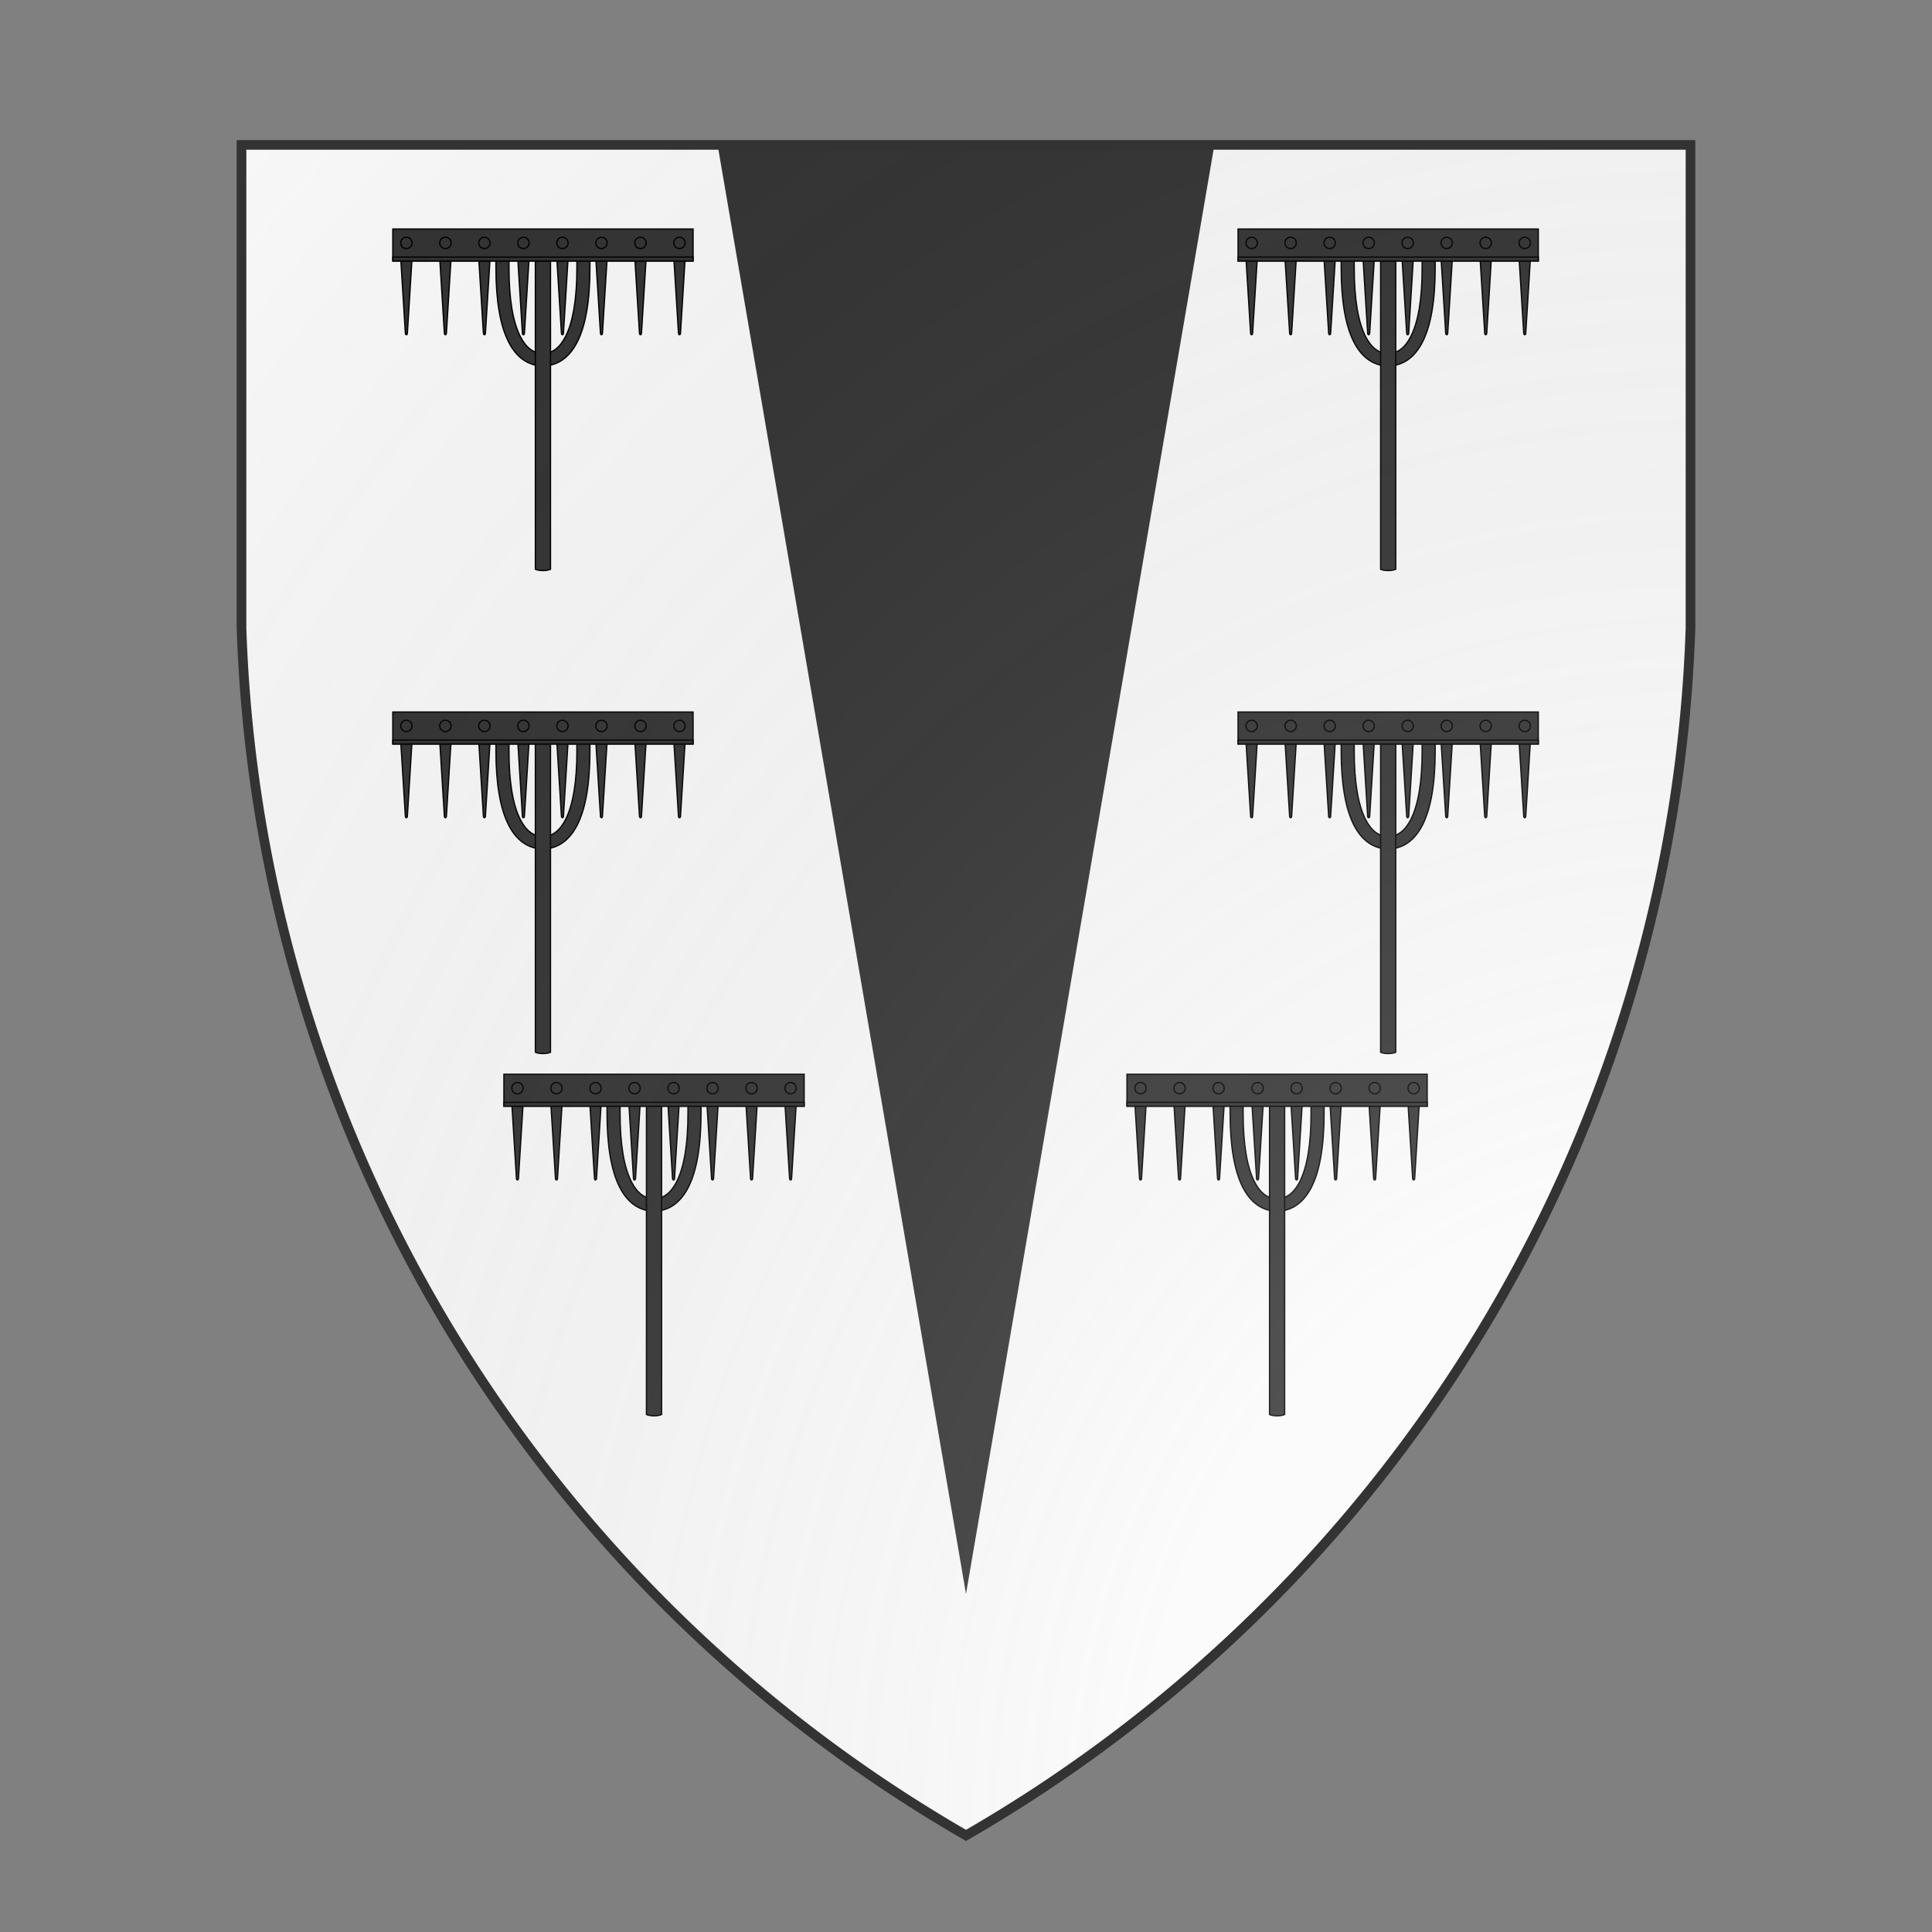 <svg id="coaworld_burg_177_burg_177_s0" width="500" height="500" viewBox="0 10 200 200" xmlns="http://www.w3.org/2000/svg" xmlns:x="http://www.w3.org/1999/xlink"><rect x="0" y="10" width="200" height="200" fill="#808080" stroke="none"/><defs><clipPath id="heater_coaworld_burg_177_burg_177_s0"><path d="m25,25 h150 v50 a150,150,0,0,1,-75,125 a150,150,0,0,1,-75,-125 z"/></clipPath><g id="rake_coaworld_burg_177_burg_177_s0" stroke-width=".336"><path d="m64.288 86.267-1.213-19.571h2.937l-1.213 19.572c-.036.474-.475.474-.51 0z"/><path d="m74.385 86.267-1.212-19.571h2.937l-1.213 19.57c-.036.475-.475.475-.512 0z"/><path d="M84.483 86.267 83.27 66.696h2.938l-1.214 19.572c-.036.474-.475.474-.512 0z"/><path d="m94.58 86.267-1.212-19.571h2.938l-1.213 19.57c-.037.475-.476.475-.512 0z"/><path d="m104.679 86.267-1.213-19.571h2.936l-1.211 19.57c-.037.475-.476.475-.512 0z"/><path d="m135.483 86.267 1.213-19.571h-2.938l1.212 19.57c.037.475.476.475.512 0z"/><path d="m125.385 86.267 1.213-19.571h-2.936l1.213 19.57c.035.475.475.475.51 0z"/><path d="m115.287 86.267 1.214-19.571h-2.936l1.213 19.57c.036.475.475.475.51 0z"/><path d="M99.885 94.696c-2.607 0-6.263-1.072-8.875-6.18-2.18-4.264-3.285-10.715-3.285-19.175v-3.73h3.37v3.73c0 7.97.99 13.948 2.945 17.77 1.484 2.904 3.45 4.377 5.846 4.377"/><path d="M99.885 94.696c2.609 0 6.264-1.072 8.876-6.18 2.18-4.264 3.285-10.715 3.285-19.175v-3.73h-3.37v3.73c0 7.97-.99 13.948-2.945 17.77-1.483 2.904-3.45 4.377-5.846 4.377"/><path d="M97.928 62.85v84.468s.594.344 1.957.344 1.958-.344 1.958-.344V62.85"/><rect width="77.7" height="8.259" x="61.036" y="59.274"/><rect width="77.7" height=".999" x="61.036" y="66.533"/><circle cx="64.543" cy="62.868" r="1.468"/><circle cx="74.641" cy="62.868" r="1.468"/><circle cx="84.739" cy="62.868" r="1.468"/><circle cx="94.837" cy="62.868" r="1.468"/><circle cx="104.934" cy="62.868" r="1.468"/><circle cx="135.228" cy="62.868" r="1.468"/><circle cx="125.13" cy="62.868" r="1.468"/><circle cx="115.032" cy="62.868" r="1.468"/></g><radialGradient id="backlight" cx="100%" cy="100%" r="150%"><stop stop-color="#fff" stop-opacity=".3" offset="0"/><stop stop-color="#fff" stop-opacity=".15" offset=".25"/><stop stop-color="#000" stop-opacity="0" offset="1"/></radialGradient></defs><g clip-path="url(#heater_coaworld_burg_177_burg_177_s0)"><rect x="0" y="0" width="200" height="200" fill="#fafafa"/><g fill="#333333" stroke="none"><polygon points="70,0 100,175 130,0"/></g><g fill="#333333" stroke="#000"><style>
      g.secondary,path.secondary {fill: #333333;}
      g.tertiary,path.tertiary {fill: #333333;}
    </style><use x:href="#rake_coaworld_burg_177_burg_177_s0" transform="translate(16.25 10) scale(0.4)"/><use x:href="#rake_coaworld_burg_177_burg_177_s0" transform="translate(103.75 10) scale(0.4)"/><use x:href="#rake_coaworld_burg_177_burg_177_s0" transform="translate(16.25 60) scale(0.4)"/><use x:href="#rake_coaworld_burg_177_burg_177_s0" transform="translate(103.75 60) scale(0.4)"/><use x:href="#rake_coaworld_burg_177_burg_177_s0" transform="translate(27.75 97.5) scale(0.4)"/><use x:href="#rake_coaworld_burg_177_burg_177_s0" transform="translate(92.25 97.5) scale(0.4)"/></g></g><path d="m25,25 h150 v50 a150,150,0,0,1,-75,125 a150,150,0,0,1,-75,-125 z" fill="url(#backlight)" stroke="#333"/></svg>